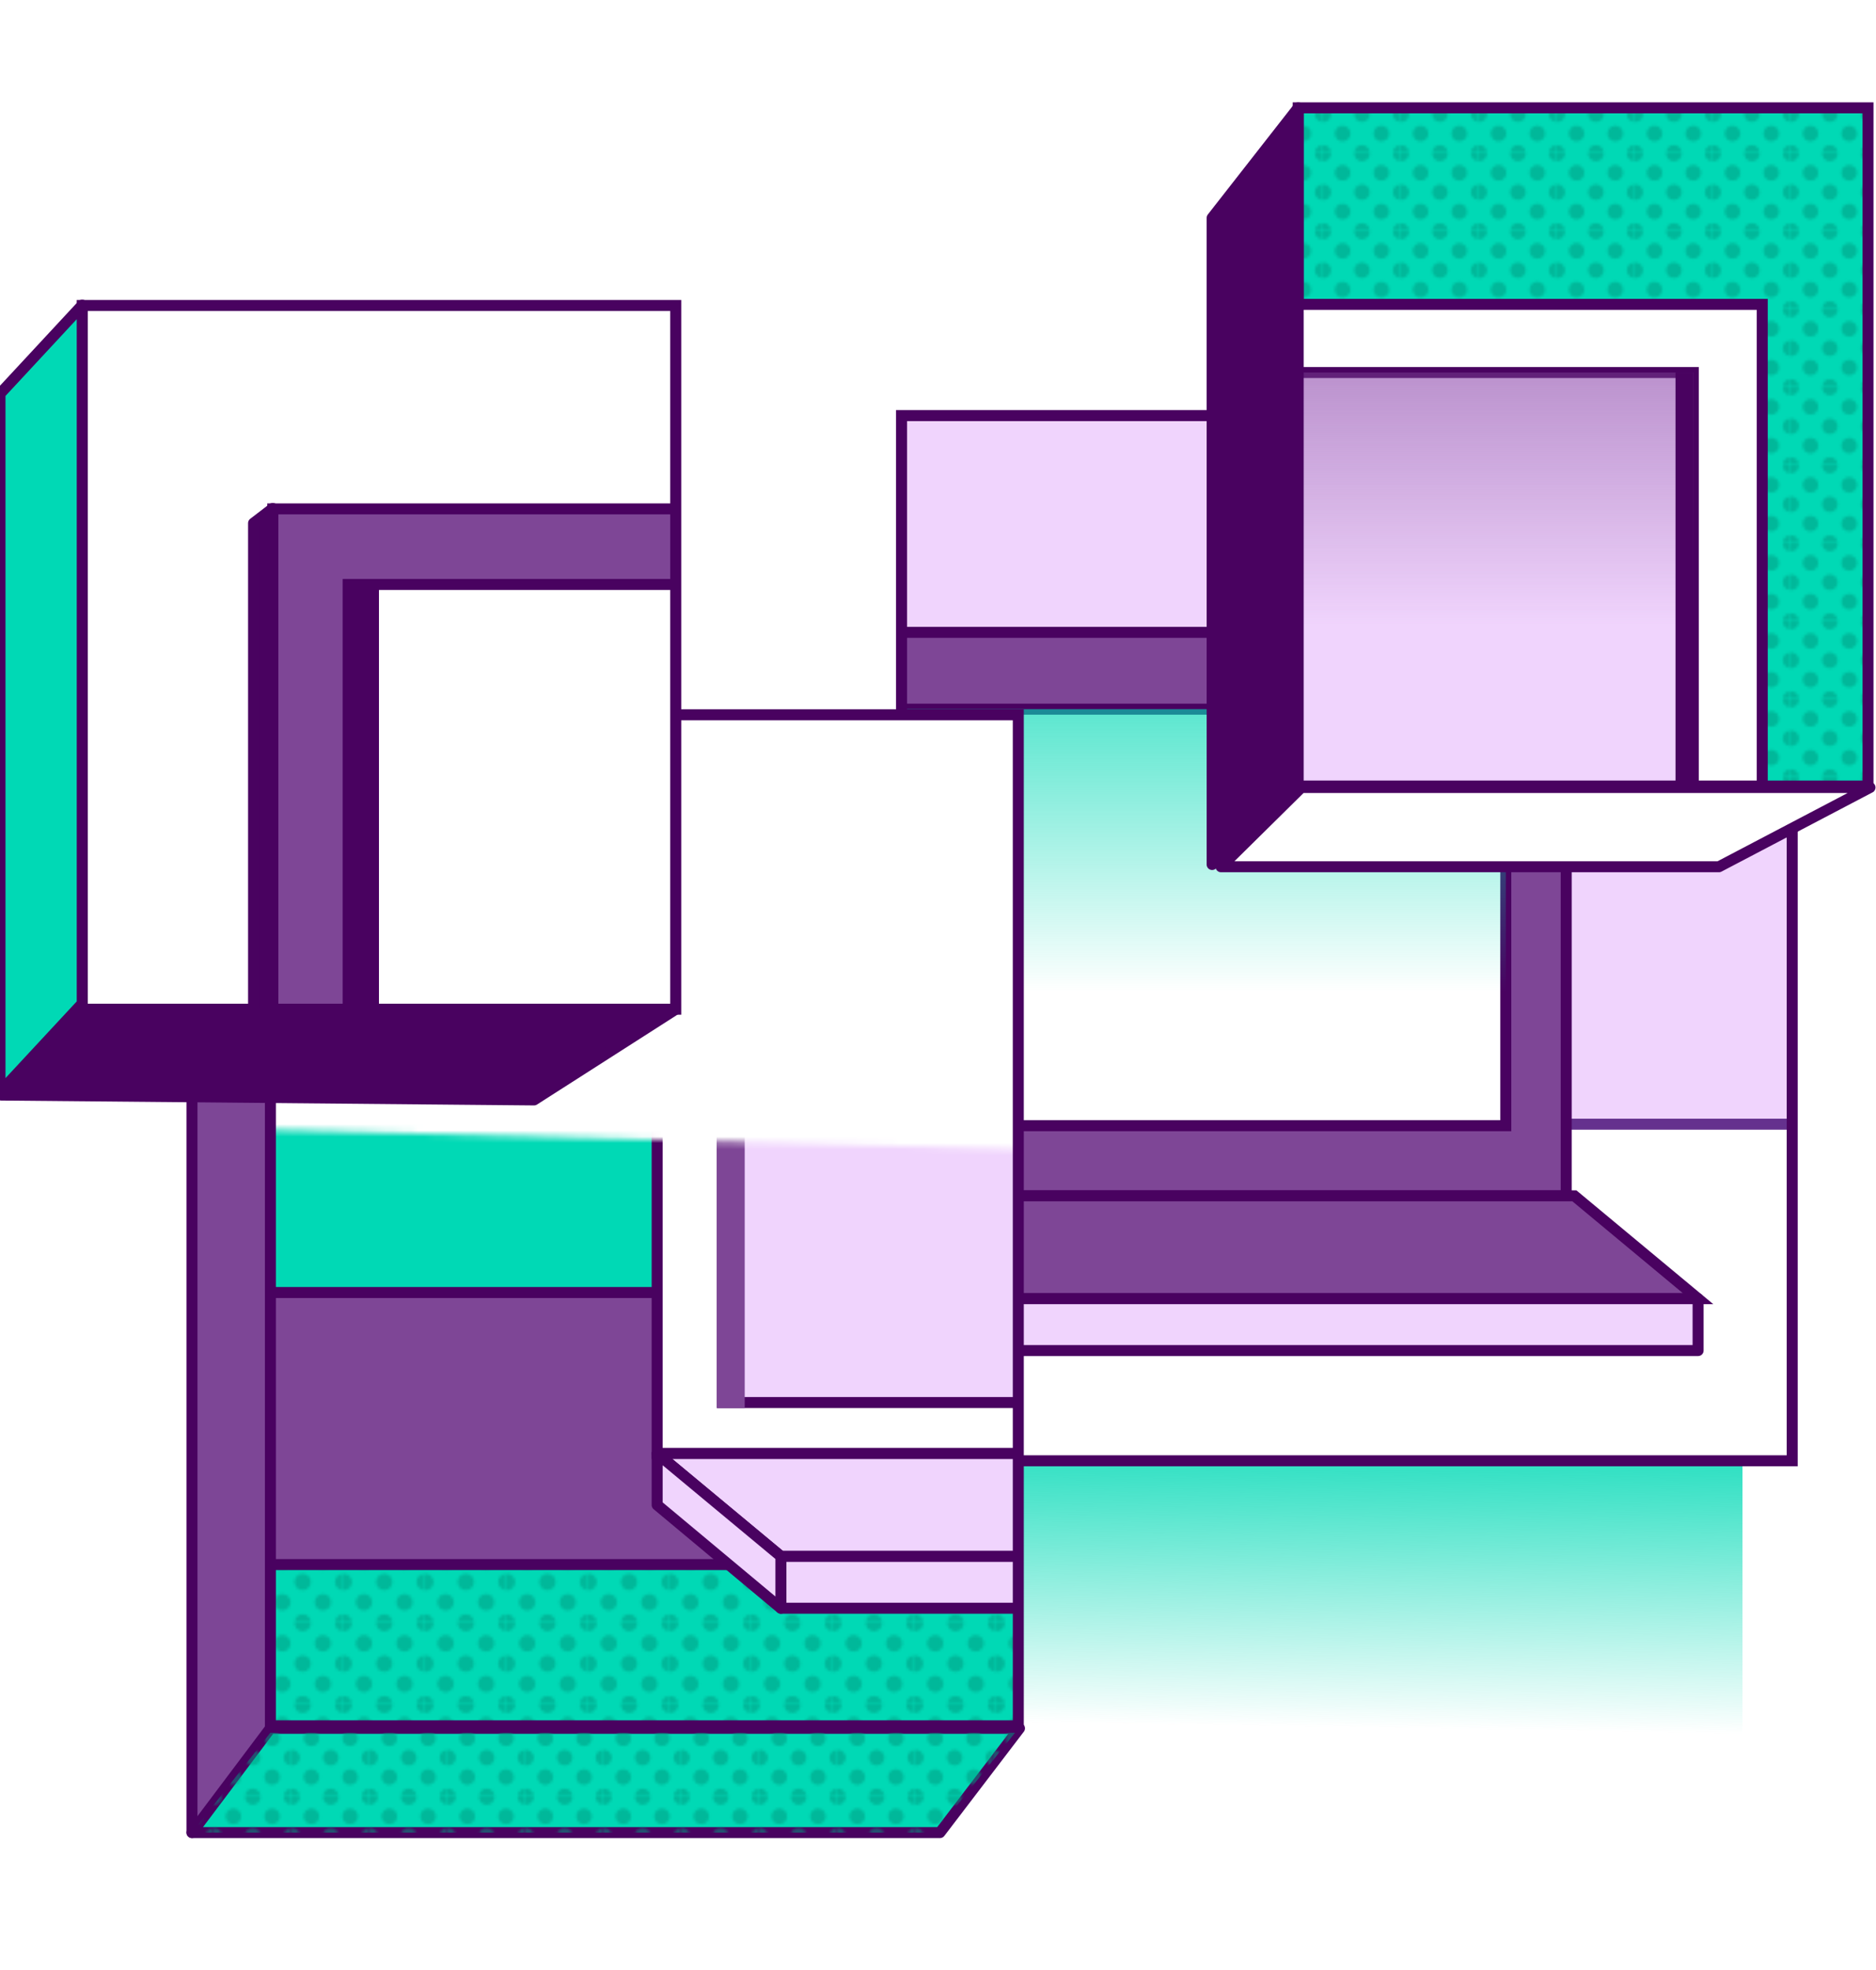 <svg id="Layer_1" data-name="Layer 1" xmlns="http://www.w3.org/2000/svg" xmlns:xlink="http://www.w3.org/1999/xlink" viewBox="0 0 300 314.86"><defs><style>.cls-1{fill:url(#linear-gradient);}.cls-14,.cls-2,.cls-8{fill:#f0d4fd;}.cls-11,.cls-12,.cls-14,.cls-15,.cls-18,.cls-19,.cls-2,.cls-24,.cls-31,.cls-32,.cls-6{stroke:#490260;}.cls-10,.cls-11,.cls-12,.cls-15,.cls-2,.cls-28,.cls-6{stroke-miterlimit:10;}.cls-10,.cls-11,.cls-12,.cls-14,.cls-15,.cls-18,.cls-19,.cls-2,.cls-24,.cls-28,.cls-31,.cls-32,.cls-6{stroke-width:1.76px;}.cls-3,.cls-32,.cls-6{fill:#00d9b5;}.cls-15,.cls-31,.cls-4{fill:none;}.cls-11,.cls-24,.cls-28,.cls-5{fill:#7e4696;}.cls-7{fill:#009980;}.Graphic-Style-8{fill:url(#linear-gradient-2);}.cls-9{clip-path:url(#clip-path);}.cls-10,.cls-12,.cls-19,.cls-27{fill:#fff;}.cls-10{stroke:#65318e;}.cls-13{fill:url(#linear-gradient-3);}.cls-14,.cls-18,.cls-19,.cls-24,.cls-31,.cls-32{stroke-linecap:round;stroke-linejoin:round;}.cls-16{clip-path:url(#clip-path-2);}.cls-17,.cls-26,.cls-33{opacity:0.52;}.cls-17{fill:url(#_10_dpi_40_7);}.cls-18,.cls-22{fill:#490260;}.cls-20{clip-path:url(#clip-path-3);}.cls-21{fill:url(#linear-gradient-4);}.cls-23{clip-path:url(#clip-path-4);}.cls-25{clip-path:url(#clip-path-5);}.cls-26{fill:url(#_10_dpi_40_7-3);}.cls-28{stroke:#7e4696;}.cls-29{mask:url(#mask);}.cls-30{fill:#7d4696;}.cls-33{fill:url(#_10_dpi_40_7-5);}.cls-34{clip-path:url(#clip-path-6);}.cls-35{filter:url(#luminosity-invert);}</style><linearGradient id="linear-gradient" x1="-13579.58" y1="-1708.96" x2="-13577.66" y2="-1826.04" gradientTransform="translate(25752.36 1171.03) scale(1.89 0.58)" gradientUnits="userSpaceOnUse"><stop offset="0.08"/><stop offset="0.21" stop-color="#373839"/><stop offset="0.33" stop-color="#6e7072"/><stop offset="0.85" stop-color="#fff"/></linearGradient><linearGradient id="linear-gradient-2" x1="200.1" y1="263.3" x2="201.25" y2="193.63" gradientTransform="translate(0 20)" gradientUnits="userSpaceOnUse"><stop offset="0.08" stop-color="#00d9b5"/><stop offset="0.3" stop-color="#00d9b5" stop-opacity="0.73"/><stop offset="0.8" stop-color="#00d9b5" stop-opacity="0.07"/><stop offset="0.85" stop-color="#00d9b5" stop-opacity="0"/></linearGradient><clipPath id="clip-path"><rect class="cls-2" x="144.17" y="66.43" width="142.43" height="167.06"/></clipPath><linearGradient id="linear-gradient-3" x1="191.87" y1="79.31" x2="191.87" y2="172.51" gradientTransform="matrix(1, 0, 0, 1, 0, 0)" xlink:href="#linear-gradient-2"/><clipPath id="clip-path-2"><rect class="cls-3" x="207.6" y="17.24" width="91.12" height="108.4"/></clipPath><pattern id="_10_dpi_40_7" data-name="10 dpi 40% 7" width="28.8" height="28.8" patternTransform="translate(37.03 61.94) scale(0.43)" patternUnits="userSpaceOnUse" viewBox="0 0 28.8 28.8"><rect class="cls-4" width="28.8" height="28.8"/><path class="cls-7" d="M28.8,31.68a2.88,2.88,0,1,0-2.88-2.88A2.88,2.88,0,0,0,28.8,31.68Z"/><path class="cls-7" d="M14.4,31.68a2.88,2.88,0,1,0-2.88-2.88A2.88,2.88,0,0,0,14.4,31.68Z"/><path class="cls-7" d="M28.8,17.28a2.88,2.88,0,1,0-2.88-2.88A2.88,2.88,0,0,0,28.8,17.28Z"/><path class="cls-7" d="M14.4,17.28a2.88,2.88,0,1,0-2.88-2.88A2.88,2.88,0,0,0,14.4,17.28Z"/><path class="cls-7" d="M7.2,24.48A2.88,2.88,0,1,0,4.32,21.6,2.88,2.88,0,0,0,7.2,24.48Z"/><path class="cls-7" d="M21.6,24.48a2.88,2.88,0,1,0-2.88-2.88A2.88,2.88,0,0,0,21.6,24.48Z"/><path class="cls-7" d="M7.2,10.08A2.88,2.88,0,1,0,4.32,7.2,2.88,2.88,0,0,0,7.2,10.08Z"/><path class="cls-7" d="M21.6,10.08A2.88,2.88,0,1,0,18.72,7.2,2.88,2.88,0,0,0,21.6,10.08Z"/><path class="cls-7" d="M0,31.68A2.88,2.88,0,0,0,2.88,28.8,2.88,2.88,0,0,0,0,25.92a2.88,2.88,0,0,0,0,5.76Z"/><path class="cls-7" d="M0,17.28A2.88,2.88,0,0,0,2.88,14.4,2.88,2.88,0,0,0,0,11.52a2.88,2.88,0,0,0,0,5.76Z"/><path class="cls-7" d="M28.8,2.88A2.88,2.88,0,0,0,31.68,0a2.88,2.88,0,0,0-5.76,0A2.88,2.88,0,0,0,28.8,2.88Z"/><path class="cls-7" d="M14.4,2.88A2.88,2.88,0,0,0,17.28,0a2.88,2.88,0,0,0-5.76,0A2.88,2.88,0,0,0,14.4,2.88Z"/><path class="cls-7" d="M0,2.88A2.88,2.88,0,0,0,2.88,0,2.88,2.88,0,0,0,0-2.88,2.88,2.88,0,0,0-2.88,0,2.88,2.88,0,0,0,0,2.88Z"/></pattern><clipPath id="clip-path-3"><rect class="cls-4" x="208.15" y="16.33" width="91.85" height="109.13"/></clipPath><linearGradient id="linear-gradient-4" x1="220.65" y1="2.31" x2="220.65" y2="117.17" gradientUnits="userSpaceOnUse"><stop offset="0.08" stop-color="#7e4696"/><stop offset="0.39" stop-color="#7e4696" stop-opacity="0.61"/><stop offset="0.85" stop-color="#7e4696" stop-opacity="0"/></linearGradient><clipPath id="clip-path-4"><rect class="cls-5" x="41.32" y="115.78" width="121.52" height="161.6"/></clipPath><clipPath id="clip-path-5"><rect class="cls-6" x="41.32" y="114.25" width="121.52" height="161.6"/></clipPath><pattern id="_10_dpi_40_7-3" data-name="10 dpi 40% 7" width="28.8" height="28.8" patternTransform="translate(120.22 155.03) scale(0.45)" patternUnits="userSpaceOnUse" viewBox="0 0 28.8 28.8"><rect class="cls-4" width="28.8" height="28.8"/><path class="cls-7" d="M28.8,31.68a2.88,2.88,0,1,0-2.88-2.88A2.88,2.88,0,0,0,28.8,31.68Z"/><path class="cls-7" d="M14.4,31.68a2.88,2.88,0,1,0-2.88-2.88A2.88,2.88,0,0,0,14.4,31.68Z"/><path class="cls-7" d="M28.8,17.28a2.88,2.88,0,1,0-2.88-2.88A2.88,2.88,0,0,0,28.8,17.28Z"/><path class="cls-7" d="M14.4,17.28a2.88,2.88,0,1,0-2.88-2.88A2.88,2.88,0,0,0,14.4,17.28Z"/><path class="cls-7" d="M7.2,24.48A2.88,2.88,0,1,0,4.32,21.6,2.88,2.88,0,0,0,7.2,24.48Z"/><path class="cls-7" d="M21.6,24.48a2.88,2.88,0,1,0-2.88-2.88A2.88,2.88,0,0,0,21.6,24.48Z"/><path class="cls-7" d="M7.2,10.08A2.88,2.88,0,1,0,4.32,7.2,2.88,2.88,0,0,0,7.2,10.08Z"/><path class="cls-7" d="M21.6,10.08A2.88,2.88,0,1,0,18.72,7.2,2.88,2.88,0,0,0,21.6,10.08Z"/><path class="cls-7" d="M0,31.68A2.88,2.88,0,0,0,2.88,28.8,2.88,2.88,0,0,0,0,25.92a2.88,2.88,0,0,0,0,5.76Z"/><path class="cls-7" d="M0,17.28A2.88,2.88,0,0,0,2.88,14.4,2.88,2.88,0,0,0,0,11.52a2.88,2.88,0,0,0,0,5.76Z"/><path class="cls-7" d="M28.8,2.88A2.88,2.88,0,0,0,31.68,0a2.88,2.88,0,0,0-5.76,0A2.88,2.88,0,0,0,28.8,2.88Z"/><path class="cls-7" d="M14.4,2.88A2.88,2.88,0,0,0,17.28,0a2.88,2.88,0,0,0-5.76,0A2.88,2.88,0,0,0,14.4,2.88Z"/><path class="cls-7" d="M0,2.88A2.88,2.88,0,0,0,2.88,0,2.88,2.88,0,0,0,0-2.88,2.88,2.88,0,0,0-2.88,0,2.88,2.88,0,0,0,0,2.88Z"/></pattern><filter id="luminosity-invert" filterUnits="userSpaceOnUse" color-interpolation-filters="sRGB"><feColorMatrix values="-1 0 0 0 1 0 -1 0 0 1 0 0 -1 0 1 0 0 0 1 0"/></filter><mask id="mask" x="-90.76" y="88.19" width="331.4" height="164.09" maskUnits="userSpaceOnUse"><g class="cls-35"><rect class="cls-1" x="-89.66" y="92.46" width="329.19" height="88.92" transform="translate(146.29 275.76) rotate(-178.51)"/></g></mask><pattern id="_10_dpi_40_7-5" data-name="10 dpi 40% 7" width="28.8" height="28.8" patternTransform="translate(34.23 12.88) scale(0.43)" patternUnits="userSpaceOnUse" viewBox="0 0 28.8 28.8"><rect class="cls-4" width="28.8" height="28.8"/><path class="cls-7" d="M28.8,31.68a2.88,2.88,0,1,0-2.88-2.88A2.88,2.88,0,0,0,28.8,31.68Z"/><path class="cls-7" d="M14.4,31.68a2.88,2.88,0,1,0-2.88-2.88A2.88,2.88,0,0,0,14.4,31.68Z"/><path class="cls-7" d="M28.8,17.28a2.88,2.88,0,1,0-2.88-2.88A2.88,2.88,0,0,0,28.8,17.28Z"/><path class="cls-7" d="M14.4,17.28a2.88,2.88,0,1,0-2.88-2.88A2.88,2.88,0,0,0,14.4,17.28Z"/><path class="cls-7" d="M7.2,24.48A2.88,2.88,0,1,0,4.32,21.6,2.88,2.88,0,0,0,7.2,24.48Z"/><path class="cls-7" d="M21.6,24.48a2.88,2.88,0,1,0-2.88-2.88A2.88,2.88,0,0,0,21.6,24.48Z"/><path class="cls-7" d="M7.2,10.08A2.88,2.88,0,1,0,4.32,7.2,2.88,2.88,0,0,0,7.2,10.08Z"/><path class="cls-7" d="M21.6,10.08A2.88,2.88,0,1,0,18.72,7.2,2.88,2.88,0,0,0,21.6,10.08Z"/><path class="cls-7" d="M0,31.68A2.88,2.88,0,0,0,2.88,28.8,2.88,2.88,0,0,0,0,25.92a2.88,2.88,0,0,0,0,5.76Z"/><path class="cls-7" d="M0,17.28A2.88,2.88,0,0,0,2.88,14.4,2.88,2.88,0,0,0,0,11.52a2.88,2.88,0,0,0,0,5.76Z"/><path class="cls-7" d="M28.8,2.88A2.88,2.88,0,0,0,31.68,0a2.88,2.88,0,0,0-5.76,0A2.88,2.88,0,0,0,28.8,2.88Z"/><path class="cls-7" d="M14.4,2.88A2.88,2.88,0,0,0,17.28,0a2.88,2.88,0,0,0-5.76,0A2.88,2.88,0,0,0,14.4,2.88Z"/><path class="cls-7" d="M0,2.88A2.88,2.88,0,0,0,2.88,0,2.88,2.88,0,0,0,0-2.88,2.88,2.88,0,0,0-2.88,0,2.88,2.88,0,0,0,0,2.88Z"/></pattern><clipPath id="clip-path-6"><rect class="cls-4" x="13.15" y="48.83" width="94.91" height="112.48"/></clipPath></defs><title>Onboarding II Gradient 300PX</title><rect class="Graphic-Style-8" x="122.65" y="205.05" width="156" height="89.89" transform="translate(401.3 499.98) rotate(180)"/><rect class="cls-8" x="144.17" y="66.43" width="142.43" height="167.06"/><g class="cls-9"><polygon class="cls-10" points="343.98 247.42 142.43 247.42 142.43 179.69 312.52 179.69 343.98 247.42"/><rect class="cls-11" x="137.89" y="101.07" width="112.57" height="90.07"/><rect class="cls-12" x="142.94" y="113.35" width="97.86" height="66.58"/><rect class="cls-13" x="142.94" y="113.35" width="97.86" height="66.58"/><polygon class="cls-11" points="251.77 191.14 137.89 191.14 157.68 207.58 271.55 207.58 251.77 191.14"/><rect class="cls-14" x="157.68" y="207.58" width="113.87" height="8.29"/><polygon class="cls-12" points="157.68 207.58 157.68 215.87 137.89 199.36 137.89 191.15 157.68 207.58"/></g><rect class="cls-15" x="144.17" y="66.43" width="142.43" height="167.06"/><rect class="cls-3" x="207.6" y="17.24" width="91.12" height="108.4"/><g class="cls-16"><rect class="cls-17" x="207.6" y="17.24" width="91.12" height="108.4"/><polygon class="cls-12" points="264.46 155.83 163.47 155.83 182.28 171.46 283.27 171.46 264.46 155.83"/><rect class="cls-12" x="182.29" y="171.46" width="100.99" height="7.88"/><polygon class="cls-12" points="182.29 171.46 182.29 179.34 163.47 163.64 163.47 155.83 182.29 171.46"/></g><polygon class="cls-18" points="193.84 138.18 207.6 125.69 207.6 17.24 193.84 34.83 193.84 138.18"/><polygon class="cls-19" points="195.26 138.54 208.1 125.87 299.04 125.87 274.88 138.54 195.26 138.54"/><g class="cls-20"><rect class="cls-12" x="165.17" y="48.65" width="116.64" height="90.24"/><rect class="cls-2" x="170.51" y="59.54" width="100.27" height="70.73"/><rect class="cls-21" x="170.51" y="59.54" width="100.27" height="70.73"/><rect class="cls-22" x="267.94" y="59.54" width="2.84" height="70.73" transform="translate(538.72 189.8) rotate(-180)"/><polygon class="cls-14" points="169.47 138.89 281.81 138.89 260.88 156.28 148.54 156.28 169.47 138.89"/><rect class="cls-14" x="148.54" y="156.28" width="112.33" height="8.77"/><polygon class="cls-14" points="260.88 156.28 260.88 165.04 281.81 147.58 281.81 138.89 260.88 156.28"/></g><rect class="cls-15" x="207.6" y="17.24" width="91.12" height="108.4"/><rect class="cls-5" x="41.32" y="115.78" width="121.52" height="161.6"/><g class="cls-23"><rect class="cls-24" x="105.09" y="149.93" width="110.27" height="83.93"/><rect class="cls-12" x="112.45" y="158.85" width="97.86" height="66.87"/><polygon class="cls-24" points="211.3 233.87 105.1 233.87 124.88 250.3 231.08 250.3 211.3 233.87"/><rect class="cls-14" x="124.88" y="250.3" width="106.2" height="8.29"/><polygon class="cls-14" points="124.88 250.3 124.88 258.59 105.09 242.08 105.09 233.87 124.88 250.3"/></g><rect class="cls-3" x="41.32" y="114.25" width="121.52" height="161.6"/><g class="cls-25"><rect class="cls-26" x="33.64" y="236.59" width="129.19" height="39.26"/><polygon class="cls-24" points="201.63 250.08 33.65 250.08 33.65 206.59 151.14 206.59 201.63 250.08"/><rect class="cls-27" x="105.09" y="148.4" width="110.27" height="83.93"/><rect class="cls-15" x="105.09" y="148.4" width="110.27" height="83.93"/><rect class="cls-2" x="115.52" y="157.31" width="94.79" height="66.87"/><rect class="cls-28" x="115.52" y="157.31" width="2.69" height="66.87"/><polygon class="cls-14" points="211.3 232.33 105.1 232.33 124.88 248.77 231.08 248.77 211.3 232.33"/><rect class="cls-14" x="124.88" y="248.77" width="106.2" height="8.29"/><polygon class="cls-14" points="124.88 248.77 124.88 257.06 105.09 240.55 105.09 232.33 124.88 248.77"/><g class="cls-29"><path class="cls-27" d="M41.57,230.67,41.29,115l140-1.22c8.88.62,2.75,66.38,2.73,75.26-.06,27.16,13.08,22.73,12.31,45.46-1.38,40.88-114.47-1.34-114.47-1.34Z"/></g></g><rect class="cls-15" x="41.32" y="114.25" width="121.52" height="161.6"/><polygon class="cls-30" points="43.24 277.38 30.7 292.92 30.7 147.12 43.24 131.58 43.24 277.38"/><polygon class="cls-31" points="43.24 277.38 30.7 292.92 30.7 147.12 43.24 131.58 43.24 277.38"/><polygon class="cls-32" points="30.7 292.92 150.31 292.92 163.03 276.25 43.24 276.25 30.7 292.92"/><polygon class="cls-33" points="30.7 292.92 149.6 292.92 162.32 276.95 43.24 276.95 30.7 292.92"/><polygon class="cls-18" points="85.4 175.81 0.21 175.03 13.19 161.4 107.93 161.4 85.4 175.81"/><rect class="cls-27" x="13.15" y="48.83" width="87.64" height="112.48"/><g class="cls-34"><rect class="cls-11" x="43.62" y="81.34" width="111.68" height="86.74"/><rect class="cls-12" x="55.67" y="93.42" width="92.66" height="73.49"/><polygon class="cls-11" points="158.72 168.81 43.63 168.81 62.36 184.38 177.45 184.38 158.72 168.81"/><rect class="cls-14" x="63.81" y="184.38" width="113.64" height="7.85"/><polygon class="cls-19" points="64.54 184.38 64.54 192.22 45.8 176.59 45.8 168.81 64.54 184.38"/></g><rect class="cls-15" x="13.15" y="48.83" width="94.91" height="112.48"/><rect class="cls-22" x="55.67" y="93.42" width="4.93" height="67.34"/><polygon class="cls-22" points="43.62 80.57 40.55 82.92 40.55 161.84 43.62 161.84 43.62 80.57"/><polygon class="cls-31" points="43.62 81.27 40.55 83.62 40.55 161.84 43.62 161.84 43.62 81.27"/><polygon class="cls-32" points="13.15 160.41 0 174.56 0 62.94 13.15 48.78 13.15 160.41"/></svg>
